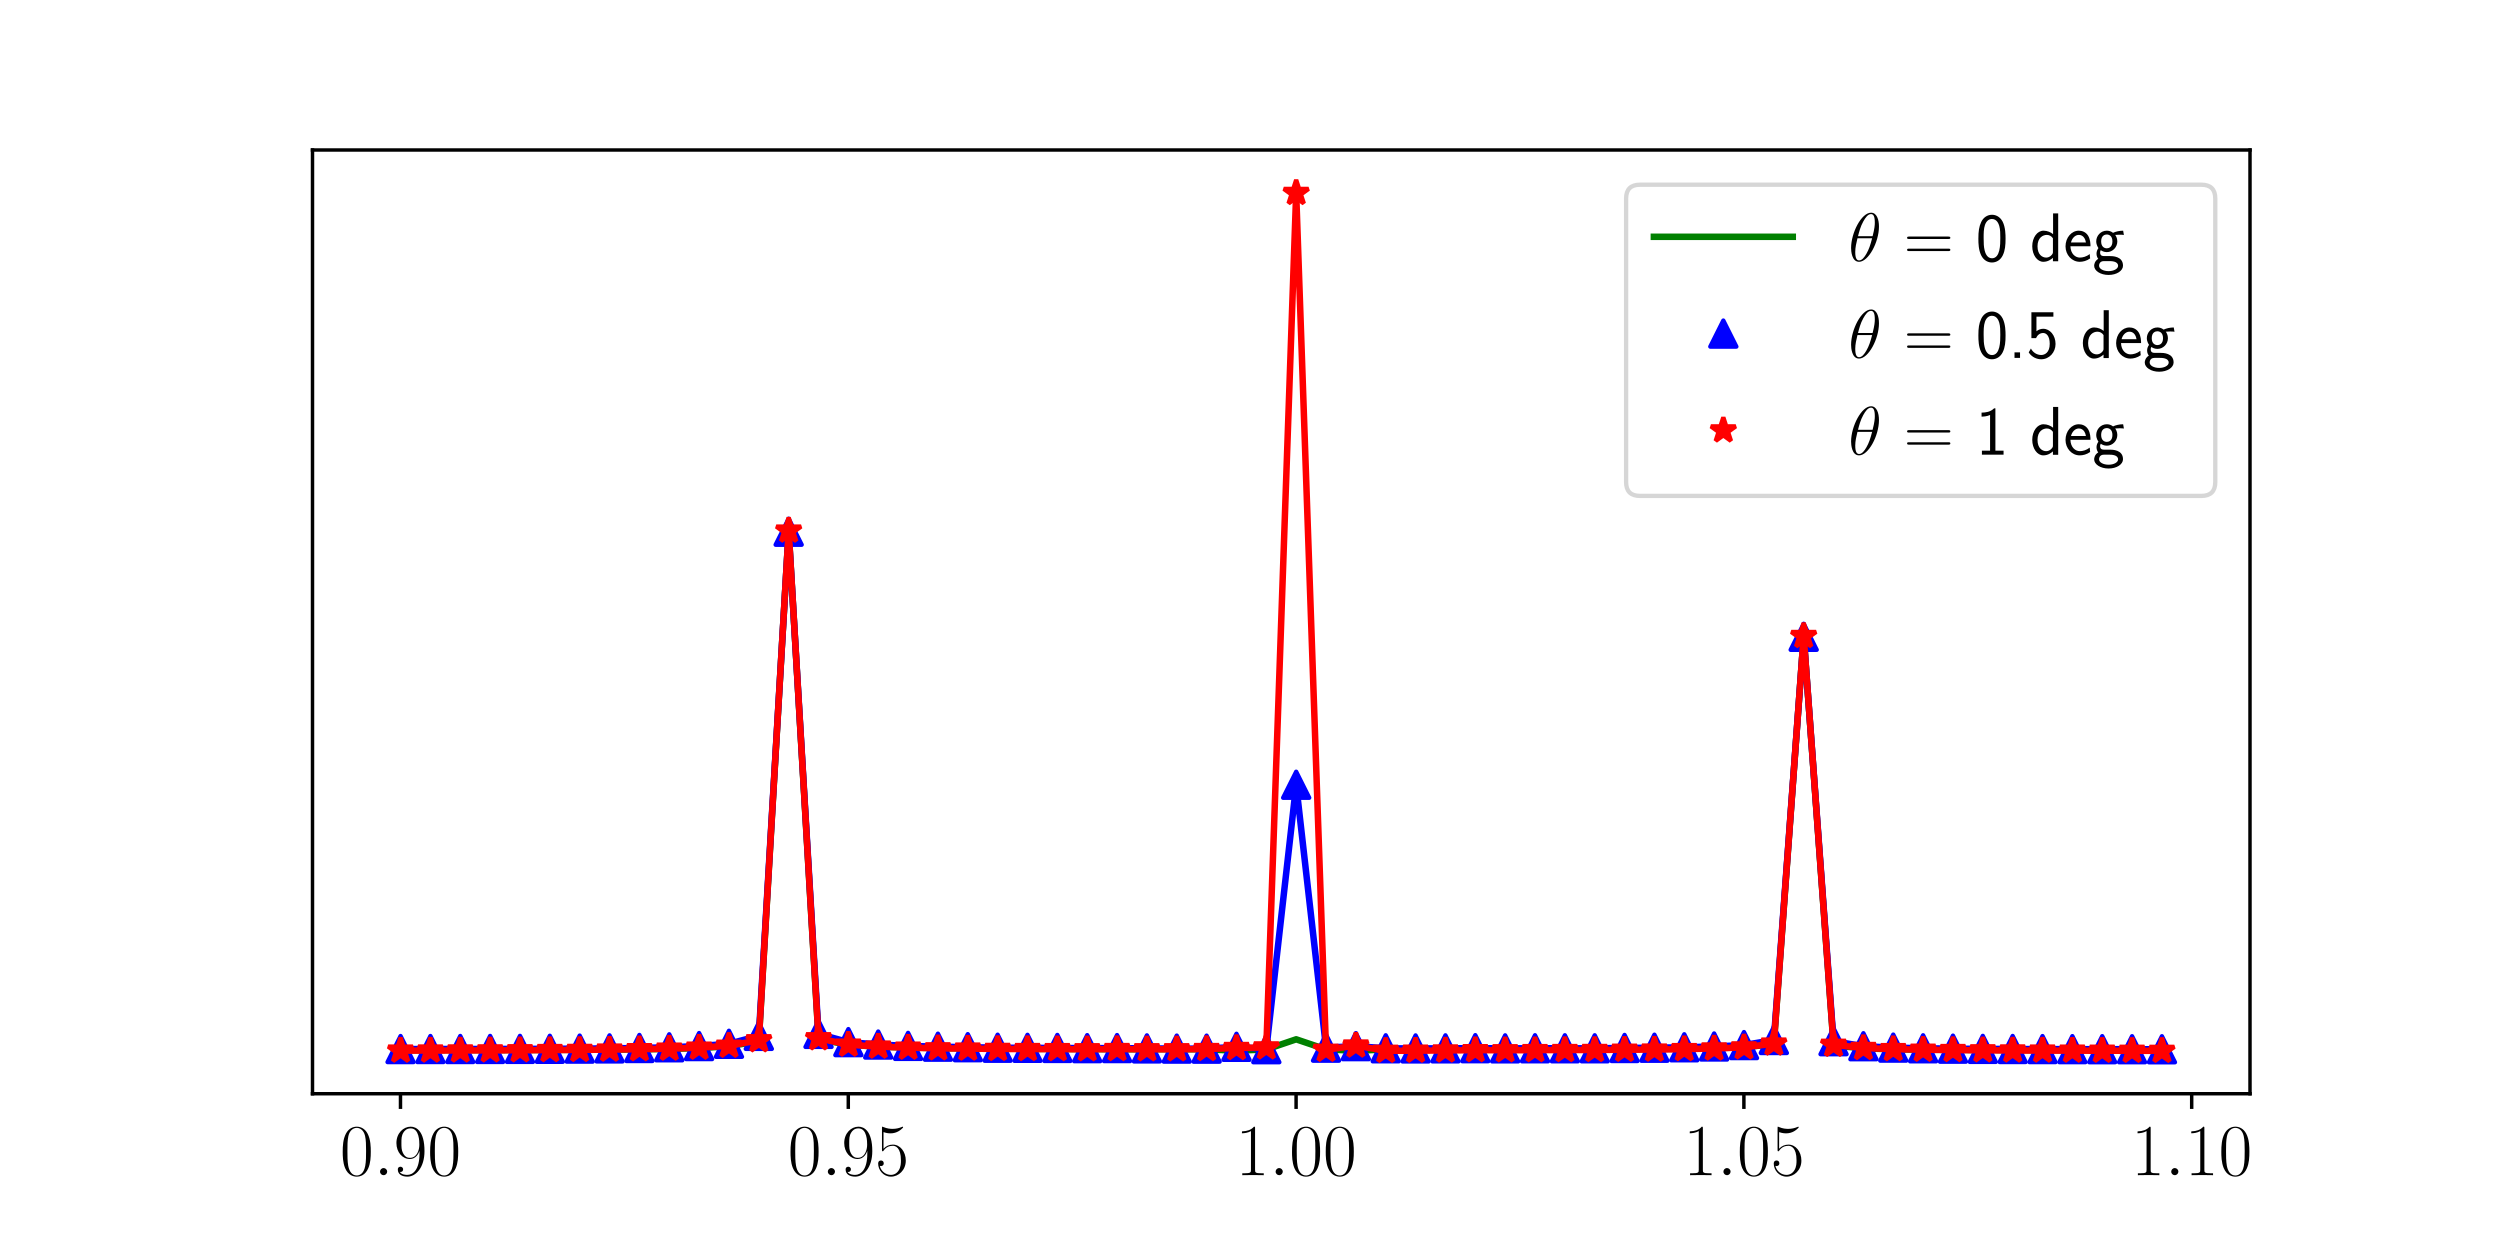 <?xml version="1.0" encoding="utf-8" standalone="no"?>
<!DOCTYPE svg PUBLIC "-//W3C//DTD SVG 1.1//EN"
  "http://www.w3.org/Graphics/SVG/1.1/DTD/svg11.dtd">
<!-- Created with matplotlib (https://matplotlib.org/) -->
<svg height="288pt" version="1.1" viewBox="0 0 576 288" width="576pt" xmlns="http://www.w3.org/2000/svg" xmlns:xlink="http://www.w3.org/1999/xlink">
 <defs>
  <style type="text/css">
*{stroke-linecap:butt;stroke-linejoin:round;}
  </style>
 </defs>
 <g id="figure_1">
  <g id="patch_1">
   <path d="M 0 288 
L 576 288 
L 576 0 
L 0 0 
z
" style="fill:#ffffff;"/>
  </g>
  <g id="axes_1">
   <g id="patch_2">
    <path d="M 72 252 
L 518.4 252 
L 518.4 34.56 
L 72 34.56 
z
" style="fill:#ffffff;"/>
   </g>
   <g id="matplotlib.axis_1">
    <g id="xtick_1">
     <g id="line2d_1">
      <defs>
       <path d="M 0 0 
L 0 3.5 
" id="m9fb7cd1250" style="stroke:#000000;stroke-width:0.8;"/>
      </defs>
      <g>
       <use style="stroke:#000000;stroke-width:0.8;" x="92.272" xlink:href="#m9fb7cd1250" y="252"/>
      </g>
     </g>
     <g id="text_1">
      <!-- $0.90$ -->
      <defs>
       <path d="M 42 31.844 
C 42 37.969 41.906 48.422 37.703 56.453 
C 34 63.484 28.094 66 22.906 66 
C 18.094 66 12 63.781 8.203 56.562 
C 4.203 49.016 3.797 39.672 3.797 31.844 
C 3.797 26.109 3.906 17.375 7 9.734 
C 11.297 -0.609 19 -2 22.906 -2 
C 27.5 -2 34.5 -0.109 38.594 9.438 
C 41.594 16.375 42 24.5 42 31.844 
z
M 22.906 -0.406 
C 16.5 -0.406 12.703 5.125 11.297 12.75 
C 10.203 18.688 10.203 27.328 10.203 32.953 
C 10.203 40.688 10.203 47.109 11.5 53.234 
C 13.406 61.781 19 64.391 22.906 64.391 
C 27 64.391 32.297 61.672 34.203 53.438 
C 35.5 47.719 35.594 40.984 35.594 32.953 
C 35.594 26.422 35.594 18.375 34.406 12.453 
C 32.297 1.5 26.406 -0.406 22.906 -0.406 
z
" id="CMR17-48"/>
       <path d="M 18.406 4.797 
C 18.406 7.688 16 9.688 13.594 9.688 
C 10.703 9.688 8.703 7.297 8.703 4.891 
C 8.703 2 11.094 0 13.5 0 
C 16.406 0 18.406 2.391 18.406 4.797 
z
" id="CMMI12-58"/>
       <path d="M 35.203 29.234 
C 35.203 7 26.094 0.391 18.594 0.391 
C 16.297 0.391 10.703 0.672 8.406 4.391 
C 11 4 12.906 5.391 12.906 7.891 
C 12.906 10.594 10.703 11.5 9.297 11.5 
C 8.406 11.5 5.703 11.094 5.703 7.688 
C 5.703 1.062 11.594 -2 18.797 -2 
C 30.297 -2 42 10.391 42 32.656 
C 42 60.266 30.797 66 23.203 66 
C 13.297 66 3.797 57.25 3.797 43.75 
C 3.797 31.25 11.906 22 22.094 22 
C 30.5 22 34.203 29.844 35.203 33.156 
z
M 22.297 23.594 
C 19.594 23.594 15.797 24.094 12.703 30.141 
C 10.594 34.078 10.594 38.703 10.594 43.641 
C 10.594 49.594 10.594 53.719 13.406 58.156 
C 14.797 60.266 17.406 63.688 23.203 63.688 
C 35 63.688 35 45.453 35 41.422 
C 35 34.266 31.797 23.594 22.297 23.594 
z
" id="CMR17-57"/>
      </defs>
      <g transform="translate(78.318 270.761)scale(0.17 -0.17)">
       <use transform="scale(0.996)" xlink:href="#CMR17-48"/>
       <use transform="translate(45.69 0)scale(0.996)" xlink:href="#CMMI12-58"/>
       <use transform="translate(72.788 0)scale(0.996)" xlink:href="#CMR17-57"/>
       <use transform="translate(118.478 0)scale(0.996)" xlink:href="#CMR17-48"/>
      </g>
     </g>
    </g>
    <g id="xtick_2">
     <g id="line2d_2">
      <g>
       <use style="stroke:#000000;stroke-width:0.8;" x="195.445" xlink:href="#m9fb7cd1250" y="252"/>
      </g>
     </g>
     <g id="text_2">
      <!-- $0.95$ -->
      <defs>
       <path d="M 11.406 58.594 
C 12.406 58.188 16.5 56.891 20.703 56.891 
C 30 56.891 35.094 61.891 38 64.688 
C 38 65.484 38 66 37.406 66 
C 37.297 66 37.094 66 36.297 65.594 
C 32.797 64.094 28.703 63 23.703 63 
C 20.703 63 16.203 63.359 11.297 65.484 
C 10.203 66 10 66 9.906 66 
C 9.406 66 9.297 65.891 9.297 63.906 
L 9.297 34.859 
C 9.297 33.016 9.297 32.5 10.297 32.5 
C 10.797 32.5 11 32.703 11.5 33.422 
C 14.703 38.047 19.094 40 24.094 40 
C 27.594 40 35.094 37.734 35.094 20.203 
C 35.094 16.984 35.094 11.188 32.094 6.594 
C 29.594 2.484 25.703 0.391 21.406 0.391 
C 14.797 0.391 8.094 4.984 6.297 12.688 
C 6.703 12.594 7.5 12.391 7.906 12.391 
C 9.203 12.391 11.703 13.094 11.703 16.188 
C 11.703 18.891 9.797 20 7.906 20 
C 5.594 20 4.094 18.594 4.094 15.797 
C 4.094 7.094 11 -2 21.594 -2 
C 31.906 -2 41.703 6.891 41.703 19.797 
C 41.703 32.094 33.906 41.594 24.203 41.594 
C 19.094 41.594 14.797 39.688 11.406 36 
z
" id="CMR17-53"/>
      </defs>
      <g transform="translate(181.491 270.761)scale(0.17 -0.17)">
       <use transform="scale(0.996)" xlink:href="#CMR17-48"/>
       <use transform="translate(45.69 0)scale(0.996)" xlink:href="#CMMI12-58"/>
       <use transform="translate(72.788 0)scale(0.996)" xlink:href="#CMR17-57"/>
       <use transform="translate(118.478 0)scale(0.996)" xlink:href="#CMR17-53"/>
      </g>
     </g>
    </g>
    <g id="xtick_3">
     <g id="line2d_3">
      <g>
       <use style="stroke:#000000;stroke-width:0.8;" x="298.619" xlink:href="#m9fb7cd1250" y="252"/>
      </g>
     </g>
     <g id="text_3">
      <!-- $1.00$ -->
      <defs>
       <path d="M 26.594 63.797 
C 26.594 65.891 26.5 66 25.094 66 
C 21.203 61.359 15.297 59.891 9.703 59.688 
C 9.406 59.688 8.906 59.688 8.797 59.5 
C 8.703 59.297 8.703 59.094 8.703 57 
C 11.797 57 17 57.594 21 59.984 
L 21 7.297 
C 21 3.797 20.797 2.594 12.203 2.594 
L 9.203 2.594 
L 9.203 0 
C 14 0.094 19 0.188 23.797 0.188 
C 28.594 0.188 33.594 0.094 38.406 0 
L 38.406 2.594 
L 35.406 2.594 
C 26.797 2.594 26.594 3.688 26.594 7.297 
z
" id="CMR17-49"/>
      </defs>
      <g transform="translate(284.664 270.761)scale(0.17 -0.17)">
       <use transform="scale(0.996)" xlink:href="#CMR17-49"/>
       <use transform="translate(45.69 0)scale(0.996)" xlink:href="#CMMI12-58"/>
       <use transform="translate(72.788 0)scale(0.996)" xlink:href="#CMR17-48"/>
       <use transform="translate(118.478 0)scale(0.996)" xlink:href="#CMR17-48"/>
      </g>
     </g>
    </g>
    <g id="xtick_4">
     <g id="line2d_4">
      <g>
       <use style="stroke:#000000;stroke-width:0.8;" x="401.792" xlink:href="#m9fb7cd1250" y="252"/>
      </g>
     </g>
     <g id="text_4">
      <!-- $1.05$ -->
      <g transform="translate(387.837 270.761)scale(0.17 -0.17)">
       <use transform="scale(0.996)" xlink:href="#CMR17-49"/>
       <use transform="translate(45.69 0)scale(0.996)" xlink:href="#CMMI12-58"/>
       <use transform="translate(72.788 0)scale(0.996)" xlink:href="#CMR17-48"/>
       <use transform="translate(118.478 0)scale(0.996)" xlink:href="#CMR17-53"/>
      </g>
     </g>
    </g>
    <g id="xtick_5">
     <g id="line2d_5">
      <g>
       <use style="stroke:#000000;stroke-width:0.8;" x="504.965" xlink:href="#m9fb7cd1250" y="252"/>
      </g>
     </g>
     <g id="text_5">
      <!-- $1.10$ -->
      <g transform="translate(491.01 270.761)scale(0.17 -0.17)">
       <use transform="scale(0.996)" xlink:href="#CMR17-49"/>
       <use transform="translate(45.69 0)scale(0.996)" xlink:href="#CMMI12-58"/>
       <use transform="translate(72.788 0)scale(0.996)" xlink:href="#CMR17-49"/>
       <use transform="translate(118.478 0)scale(0.996)" xlink:href="#CMR17-48"/>
      </g>
     </g>
    </g>
   </g>
   <g id="line2d_6">
    <path clip-path="url(#p57c3a4117b)" d="M 92.291 241.948 
L 99.169 241.946 
L 106.047 241.943 
L 112.926 241.936 
L 119.804 241.926 
L 126.682 241.91 
L 133.561 241.884 
L 140.439 241.842 
L 147.317 241.778 
L 154.195 241.671 
L 161.074 241.478 
L 167.952 241.06 
L 174.83 239.868 
L 181.708 122.341 
L 188.587 239.421 
L 195.465 240.715 
L 202.343 241.153 
L 209.222 241.36 
L 216.1 241.486 
L 222.978 241.56 
L 229.856 241.611 
L 236.735 241.658 
L 243.613 241.688 
L 250.491 241.714 
L 257.369 241.749 
L 264.248 241.748 
L 271.126 241.727 
L 278.004 241.776 
L 284.883 242.073 
L 291.761 241.79 
L 298.639 239.457 
L 305.517 241.782 
L 312.396 242.092 
L 319.274 241.797 
L 326.152 241.762 
L 333.031 241.795 
L 339.909 241.808 
L 346.787 241.788 
L 353.665 241.778 
L 360.544 241.768 
L 367.422 241.746 
L 374.3 241.726 
L 381.178 241.694 
L 388.057 241.63 
L 394.935 241.522 
L 401.813 241.283 
L 408.692 240.564 
L 415.57 146.625 
L 422.448 240.876 
L 429.326 241.538 
L 436.205 241.761 
L 443.083 241.853 
L 449.961 241.897 
L 456.839 241.922 
L 463.718 241.936 
L 470.596 241.944 
L 477.474 241.949 
L 484.353 241.953 
L 491.231 241.955 
L 498.109 241.957 
" style="fill:none;stroke:#008000;stroke-linecap:square;stroke-width:1.5;"/>
   </g>
   <g id="line2d_7">
    <path clip-path="url(#p57c3a4117b)" d="M 92.291 241.702 
L 99.169 241.697 
L 106.047 241.69 
L 112.926 241.676 
L 119.804 241.663 
L 126.682 241.641 
L 133.561 241.598 
L 140.439 241.547 
L 147.317 241.456 
L 154.195 241.298 
L 161.074 241.013 
L 167.952 240.488 
L 174.83 238.665 
L 181.708 122.506 
L 188.587 238.211 
L 195.465 240.106 
L 202.343 240.663 
L 209.222 240.976 
L 216.1 241.16 
L 222.978 241.272 
L 229.856 241.393 
L 236.735 241.421 
L 243.613 241.447 
L 250.491 241.497 
L 257.369 241.479 
L 264.248 241.55 
L 271.126 241.601 
L 278.004 241.612 
L 284.883 241.183 
L 291.761 241.736 
L 298.639 180.804 
L 305.517 241.378 
L 312.396 241.033 
L 319.274 241.529 
L 326.152 241.56 
L 333.031 241.541 
L 339.909 241.501 
L 346.787 241.544 
L 353.665 241.521 
L 360.544 241.524 
L 367.422 241.529 
L 374.3 241.454 
L 381.178 241.397 
L 388.057 241.296 
L 394.935 241.111 
L 401.813 240.789 
L 408.692 239.616 
L 415.57 146.718 
L 422.448 239.889 
L 429.326 241.052 
L 436.205 241.369 
L 443.083 241.525 
L 449.961 241.612 
L 456.839 241.662 
L 463.718 241.686 
L 470.596 241.712 
L 477.474 241.724 
L 484.353 241.732 
L 491.231 241.742 
L 498.109 241.747 
" style="fill:none;stroke:#0000ff;stroke-linecap:square;stroke-width:1.5;"/>
   </g>
   <g id="line2d_8">
    <defs>
     <path d="M 0 -3 
L -3 3 
L 3 3 
z
" id="mdd79e23e46" style="stroke:#0000ff;stroke-linejoin:miter;"/>
    </defs>
    <g clip-path="url(#p57c3a4117b)">
     <use style="fill:#0000ff;stroke:#0000ff;stroke-linejoin:miter;" x="92.291" xlink:href="#mdd79e23e46" y="241.702"/>
     <use style="fill:#0000ff;stroke:#0000ff;stroke-linejoin:miter;" x="99.169" xlink:href="#mdd79e23e46" y="241.697"/>
     <use style="fill:#0000ff;stroke:#0000ff;stroke-linejoin:miter;" x="106.047" xlink:href="#mdd79e23e46" y="241.69"/>
     <use style="fill:#0000ff;stroke:#0000ff;stroke-linejoin:miter;" x="112.926" xlink:href="#mdd79e23e46" y="241.676"/>
     <use style="fill:#0000ff;stroke:#0000ff;stroke-linejoin:miter;" x="119.804" xlink:href="#mdd79e23e46" y="241.663"/>
     <use style="fill:#0000ff;stroke:#0000ff;stroke-linejoin:miter;" x="126.682" xlink:href="#mdd79e23e46" y="241.641"/>
     <use style="fill:#0000ff;stroke:#0000ff;stroke-linejoin:miter;" x="133.561" xlink:href="#mdd79e23e46" y="241.598"/>
     <use style="fill:#0000ff;stroke:#0000ff;stroke-linejoin:miter;" x="140.439" xlink:href="#mdd79e23e46" y="241.547"/>
     <use style="fill:#0000ff;stroke:#0000ff;stroke-linejoin:miter;" x="147.317" xlink:href="#mdd79e23e46" y="241.456"/>
     <use style="fill:#0000ff;stroke:#0000ff;stroke-linejoin:miter;" x="154.195" xlink:href="#mdd79e23e46" y="241.298"/>
     <use style="fill:#0000ff;stroke:#0000ff;stroke-linejoin:miter;" x="161.074" xlink:href="#mdd79e23e46" y="241.013"/>
     <use style="fill:#0000ff;stroke:#0000ff;stroke-linejoin:miter;" x="167.952" xlink:href="#mdd79e23e46" y="240.488"/>
     <use style="fill:#0000ff;stroke:#0000ff;stroke-linejoin:miter;" x="174.83" xlink:href="#mdd79e23e46" y="238.665"/>
     <use style="fill:#0000ff;stroke:#0000ff;stroke-linejoin:miter;" x="181.708" xlink:href="#mdd79e23e46" y="122.506"/>
     <use style="fill:#0000ff;stroke:#0000ff;stroke-linejoin:miter;" x="188.587" xlink:href="#mdd79e23e46" y="238.211"/>
     <use style="fill:#0000ff;stroke:#0000ff;stroke-linejoin:miter;" x="195.465" xlink:href="#mdd79e23e46" y="240.106"/>
     <use style="fill:#0000ff;stroke:#0000ff;stroke-linejoin:miter;" x="202.343" xlink:href="#mdd79e23e46" y="240.663"/>
     <use style="fill:#0000ff;stroke:#0000ff;stroke-linejoin:miter;" x="209.222" xlink:href="#mdd79e23e46" y="240.976"/>
     <use style="fill:#0000ff;stroke:#0000ff;stroke-linejoin:miter;" x="216.1" xlink:href="#mdd79e23e46" y="241.16"/>
     <use style="fill:#0000ff;stroke:#0000ff;stroke-linejoin:miter;" x="222.978" xlink:href="#mdd79e23e46" y="241.272"/>
     <use style="fill:#0000ff;stroke:#0000ff;stroke-linejoin:miter;" x="229.856" xlink:href="#mdd79e23e46" y="241.393"/>
     <use style="fill:#0000ff;stroke:#0000ff;stroke-linejoin:miter;" x="236.735" xlink:href="#mdd79e23e46" y="241.421"/>
     <use style="fill:#0000ff;stroke:#0000ff;stroke-linejoin:miter;" x="243.613" xlink:href="#mdd79e23e46" y="241.447"/>
     <use style="fill:#0000ff;stroke:#0000ff;stroke-linejoin:miter;" x="250.491" xlink:href="#mdd79e23e46" y="241.497"/>
     <use style="fill:#0000ff;stroke:#0000ff;stroke-linejoin:miter;" x="257.369" xlink:href="#mdd79e23e46" y="241.479"/>
     <use style="fill:#0000ff;stroke:#0000ff;stroke-linejoin:miter;" x="264.248" xlink:href="#mdd79e23e46" y="241.55"/>
     <use style="fill:#0000ff;stroke:#0000ff;stroke-linejoin:miter;" x="271.126" xlink:href="#mdd79e23e46" y="241.601"/>
     <use style="fill:#0000ff;stroke:#0000ff;stroke-linejoin:miter;" x="278.004" xlink:href="#mdd79e23e46" y="241.612"/>
     <use style="fill:#0000ff;stroke:#0000ff;stroke-linejoin:miter;" x="284.883" xlink:href="#mdd79e23e46" y="241.183"/>
     <use style="fill:#0000ff;stroke:#0000ff;stroke-linejoin:miter;" x="291.761" xlink:href="#mdd79e23e46" y="241.736"/>
     <use style="fill:#0000ff;stroke:#0000ff;stroke-linejoin:miter;" x="298.639" xlink:href="#mdd79e23e46" y="180.804"/>
     <use style="fill:#0000ff;stroke:#0000ff;stroke-linejoin:miter;" x="305.517" xlink:href="#mdd79e23e46" y="241.378"/>
     <use style="fill:#0000ff;stroke:#0000ff;stroke-linejoin:miter;" x="312.396" xlink:href="#mdd79e23e46" y="241.033"/>
     <use style="fill:#0000ff;stroke:#0000ff;stroke-linejoin:miter;" x="319.274" xlink:href="#mdd79e23e46" y="241.529"/>
     <use style="fill:#0000ff;stroke:#0000ff;stroke-linejoin:miter;" x="326.152" xlink:href="#mdd79e23e46" y="241.56"/>
     <use style="fill:#0000ff;stroke:#0000ff;stroke-linejoin:miter;" x="333.031" xlink:href="#mdd79e23e46" y="241.541"/>
     <use style="fill:#0000ff;stroke:#0000ff;stroke-linejoin:miter;" x="339.909" xlink:href="#mdd79e23e46" y="241.501"/>
     <use style="fill:#0000ff;stroke:#0000ff;stroke-linejoin:miter;" x="346.787" xlink:href="#mdd79e23e46" y="241.544"/>
     <use style="fill:#0000ff;stroke:#0000ff;stroke-linejoin:miter;" x="353.665" xlink:href="#mdd79e23e46" y="241.521"/>
     <use style="fill:#0000ff;stroke:#0000ff;stroke-linejoin:miter;" x="360.544" xlink:href="#mdd79e23e46" y="241.524"/>
     <use style="fill:#0000ff;stroke:#0000ff;stroke-linejoin:miter;" x="367.422" xlink:href="#mdd79e23e46" y="241.529"/>
     <use style="fill:#0000ff;stroke:#0000ff;stroke-linejoin:miter;" x="374.3" xlink:href="#mdd79e23e46" y="241.454"/>
     <use style="fill:#0000ff;stroke:#0000ff;stroke-linejoin:miter;" x="381.178" xlink:href="#mdd79e23e46" y="241.397"/>
     <use style="fill:#0000ff;stroke:#0000ff;stroke-linejoin:miter;" x="388.057" xlink:href="#mdd79e23e46" y="241.296"/>
     <use style="fill:#0000ff;stroke:#0000ff;stroke-linejoin:miter;" x="394.935" xlink:href="#mdd79e23e46" y="241.111"/>
     <use style="fill:#0000ff;stroke:#0000ff;stroke-linejoin:miter;" x="401.813" xlink:href="#mdd79e23e46" y="240.789"/>
     <use style="fill:#0000ff;stroke:#0000ff;stroke-linejoin:miter;" x="408.692" xlink:href="#mdd79e23e46" y="239.616"/>
     <use style="fill:#0000ff;stroke:#0000ff;stroke-linejoin:miter;" x="415.57" xlink:href="#mdd79e23e46" y="146.718"/>
     <use style="fill:#0000ff;stroke:#0000ff;stroke-linejoin:miter;" x="422.448" xlink:href="#mdd79e23e46" y="239.889"/>
     <use style="fill:#0000ff;stroke:#0000ff;stroke-linejoin:miter;" x="429.326" xlink:href="#mdd79e23e46" y="241.052"/>
     <use style="fill:#0000ff;stroke:#0000ff;stroke-linejoin:miter;" x="436.205" xlink:href="#mdd79e23e46" y="241.369"/>
     <use style="fill:#0000ff;stroke:#0000ff;stroke-linejoin:miter;" x="443.083" xlink:href="#mdd79e23e46" y="241.525"/>
     <use style="fill:#0000ff;stroke:#0000ff;stroke-linejoin:miter;" x="449.961" xlink:href="#mdd79e23e46" y="241.612"/>
     <use style="fill:#0000ff;stroke:#0000ff;stroke-linejoin:miter;" x="456.839" xlink:href="#mdd79e23e46" y="241.662"/>
     <use style="fill:#0000ff;stroke:#0000ff;stroke-linejoin:miter;" x="463.718" xlink:href="#mdd79e23e46" y="241.686"/>
     <use style="fill:#0000ff;stroke:#0000ff;stroke-linejoin:miter;" x="470.596" xlink:href="#mdd79e23e46" y="241.712"/>
     <use style="fill:#0000ff;stroke:#0000ff;stroke-linejoin:miter;" x="477.474" xlink:href="#mdd79e23e46" y="241.724"/>
     <use style="fill:#0000ff;stroke:#0000ff;stroke-linejoin:miter;" x="484.353" xlink:href="#mdd79e23e46" y="241.732"/>
     <use style="fill:#0000ff;stroke:#0000ff;stroke-linejoin:miter;" x="491.231" xlink:href="#mdd79e23e46" y="241.742"/>
     <use style="fill:#0000ff;stroke:#0000ff;stroke-linejoin:miter;" x="498.109" xlink:href="#mdd79e23e46" y="241.747"/>
    </g>
   </g>
   <g id="line2d_9">
    <path clip-path="url(#p57c3a4117b)" d="M 92.291 242.063 
L 99.169 242.048 
L 106.047 242.028 
L 112.926 242.006 
L 119.804 241.978 
L 126.682 241.941 
L 133.561 241.899 
L 140.439 241.833 
L 147.317 241.738 
L 154.195 241.611 
L 161.074 241.384 
L 167.952 240.943 
L 174.83 239.675 
L 181.708 122.245 
L 188.587 239.22 
L 195.465 240.694 
L 202.343 241.138 
L 209.222 241.381 
L 216.1 241.533 
L 222.978 241.601 
L 229.856 241.675 
L 236.735 241.7 
L 243.613 241.72 
L 250.491 241.745 
L 257.369 241.709 
L 264.248 241.75 
L 271.126 241.754 
L 278.004 241.697 
L 284.883 241.462 
L 291.761 241.325 
L 298.639 44.444 
L 305.517 241.866 
L 312.396 240.894 
L 319.274 242.106 
L 326.152 242.078 
L 333.031 242.027 
L 339.909 241.961 
L 346.787 241.98 
L 353.665 241.95 
L 360.544 241.931 
L 367.422 241.913 
L 374.3 241.859 
L 381.178 241.82 
L 388.057 241.722 
L 394.935 241.572 
L 401.813 241.315 
L 408.692 240.44 
L 415.57 146.527 
L 422.448 240.719 
L 429.326 241.462 
L 436.205 241.723 
L 443.083 241.858 
L 449.961 241.933 
L 456.839 241.99 
L 463.718 242.029 
L 470.596 242.054 
L 477.474 242.075 
L 484.353 242.092 
L 491.231 242.105 
L 498.109 242.116 
" style="fill:none;stroke:#ff0000;stroke-linecap:square;stroke-width:1.5;"/>
   </g>
   <g id="line2d_10">
    <defs>
     <path d="M 0 -3 
L -0.674 -0.927 
L -2.853 -0.927 
L -1.09 0.354 
L -1.763 2.427 
L -0 1.146 
L 1.763 2.427 
L 1.09 0.354 
L 2.853 -0.927 
L 0.674 -0.927 
z
" id="m06cd1e212b" style="stroke:#ff0000;stroke-linejoin:bevel;"/>
    </defs>
    <g clip-path="url(#p57c3a4117b)">
     <use style="fill:#ff0000;stroke:#ff0000;stroke-linejoin:bevel;" x="92.291" xlink:href="#m06cd1e212b" y="242.063"/>
     <use style="fill:#ff0000;stroke:#ff0000;stroke-linejoin:bevel;" x="99.169" xlink:href="#m06cd1e212b" y="242.048"/>
     <use style="fill:#ff0000;stroke:#ff0000;stroke-linejoin:bevel;" x="106.047" xlink:href="#m06cd1e212b" y="242.028"/>
     <use style="fill:#ff0000;stroke:#ff0000;stroke-linejoin:bevel;" x="112.926" xlink:href="#m06cd1e212b" y="242.006"/>
     <use style="fill:#ff0000;stroke:#ff0000;stroke-linejoin:bevel;" x="119.804" xlink:href="#m06cd1e212b" y="241.978"/>
     <use style="fill:#ff0000;stroke:#ff0000;stroke-linejoin:bevel;" x="126.682" xlink:href="#m06cd1e212b" y="241.941"/>
     <use style="fill:#ff0000;stroke:#ff0000;stroke-linejoin:bevel;" x="133.561" xlink:href="#m06cd1e212b" y="241.899"/>
     <use style="fill:#ff0000;stroke:#ff0000;stroke-linejoin:bevel;" x="140.439" xlink:href="#m06cd1e212b" y="241.833"/>
     <use style="fill:#ff0000;stroke:#ff0000;stroke-linejoin:bevel;" x="147.317" xlink:href="#m06cd1e212b" y="241.738"/>
     <use style="fill:#ff0000;stroke:#ff0000;stroke-linejoin:bevel;" x="154.195" xlink:href="#m06cd1e212b" y="241.611"/>
     <use style="fill:#ff0000;stroke:#ff0000;stroke-linejoin:bevel;" x="161.074" xlink:href="#m06cd1e212b" y="241.384"/>
     <use style="fill:#ff0000;stroke:#ff0000;stroke-linejoin:bevel;" x="167.952" xlink:href="#m06cd1e212b" y="240.943"/>
     <use style="fill:#ff0000;stroke:#ff0000;stroke-linejoin:bevel;" x="174.83" xlink:href="#m06cd1e212b" y="239.675"/>
     <use style="fill:#ff0000;stroke:#ff0000;stroke-linejoin:bevel;" x="181.708" xlink:href="#m06cd1e212b" y="122.245"/>
     <use style="fill:#ff0000;stroke:#ff0000;stroke-linejoin:bevel;" x="188.587" xlink:href="#m06cd1e212b" y="239.22"/>
     <use style="fill:#ff0000;stroke:#ff0000;stroke-linejoin:bevel;" x="195.465" xlink:href="#m06cd1e212b" y="240.694"/>
     <use style="fill:#ff0000;stroke:#ff0000;stroke-linejoin:bevel;" x="202.343" xlink:href="#m06cd1e212b" y="241.138"/>
     <use style="fill:#ff0000;stroke:#ff0000;stroke-linejoin:bevel;" x="209.222" xlink:href="#m06cd1e212b" y="241.381"/>
     <use style="fill:#ff0000;stroke:#ff0000;stroke-linejoin:bevel;" x="216.1" xlink:href="#m06cd1e212b" y="241.533"/>
     <use style="fill:#ff0000;stroke:#ff0000;stroke-linejoin:bevel;" x="222.978" xlink:href="#m06cd1e212b" y="241.601"/>
     <use style="fill:#ff0000;stroke:#ff0000;stroke-linejoin:bevel;" x="229.856" xlink:href="#m06cd1e212b" y="241.675"/>
     <use style="fill:#ff0000;stroke:#ff0000;stroke-linejoin:bevel;" x="236.735" xlink:href="#m06cd1e212b" y="241.7"/>
     <use style="fill:#ff0000;stroke:#ff0000;stroke-linejoin:bevel;" x="243.613" xlink:href="#m06cd1e212b" y="241.72"/>
     <use style="fill:#ff0000;stroke:#ff0000;stroke-linejoin:bevel;" x="250.491" xlink:href="#m06cd1e212b" y="241.745"/>
     <use style="fill:#ff0000;stroke:#ff0000;stroke-linejoin:bevel;" x="257.369" xlink:href="#m06cd1e212b" y="241.709"/>
     <use style="fill:#ff0000;stroke:#ff0000;stroke-linejoin:bevel;" x="264.248" xlink:href="#m06cd1e212b" y="241.75"/>
     <use style="fill:#ff0000;stroke:#ff0000;stroke-linejoin:bevel;" x="271.126" xlink:href="#m06cd1e212b" y="241.754"/>
     <use style="fill:#ff0000;stroke:#ff0000;stroke-linejoin:bevel;" x="278.004" xlink:href="#m06cd1e212b" y="241.697"/>
     <use style="fill:#ff0000;stroke:#ff0000;stroke-linejoin:bevel;" x="284.883" xlink:href="#m06cd1e212b" y="241.462"/>
     <use style="fill:#ff0000;stroke:#ff0000;stroke-linejoin:bevel;" x="291.761" xlink:href="#m06cd1e212b" y="241.325"/>
     <use style="fill:#ff0000;stroke:#ff0000;stroke-linejoin:bevel;" x="298.639" xlink:href="#m06cd1e212b" y="44.444"/>
     <use style="fill:#ff0000;stroke:#ff0000;stroke-linejoin:bevel;" x="305.517" xlink:href="#m06cd1e212b" y="241.866"/>
     <use style="fill:#ff0000;stroke:#ff0000;stroke-linejoin:bevel;" x="312.396" xlink:href="#m06cd1e212b" y="240.894"/>
     <use style="fill:#ff0000;stroke:#ff0000;stroke-linejoin:bevel;" x="319.274" xlink:href="#m06cd1e212b" y="242.106"/>
     <use style="fill:#ff0000;stroke:#ff0000;stroke-linejoin:bevel;" x="326.152" xlink:href="#m06cd1e212b" y="242.078"/>
     <use style="fill:#ff0000;stroke:#ff0000;stroke-linejoin:bevel;" x="333.031" xlink:href="#m06cd1e212b" y="242.027"/>
     <use style="fill:#ff0000;stroke:#ff0000;stroke-linejoin:bevel;" x="339.909" xlink:href="#m06cd1e212b" y="241.961"/>
     <use style="fill:#ff0000;stroke:#ff0000;stroke-linejoin:bevel;" x="346.787" xlink:href="#m06cd1e212b" y="241.98"/>
     <use style="fill:#ff0000;stroke:#ff0000;stroke-linejoin:bevel;" x="353.665" xlink:href="#m06cd1e212b" y="241.95"/>
     <use style="fill:#ff0000;stroke:#ff0000;stroke-linejoin:bevel;" x="360.544" xlink:href="#m06cd1e212b" y="241.931"/>
     <use style="fill:#ff0000;stroke:#ff0000;stroke-linejoin:bevel;" x="367.422" xlink:href="#m06cd1e212b" y="241.913"/>
     <use style="fill:#ff0000;stroke:#ff0000;stroke-linejoin:bevel;" x="374.3" xlink:href="#m06cd1e212b" y="241.859"/>
     <use style="fill:#ff0000;stroke:#ff0000;stroke-linejoin:bevel;" x="381.178" xlink:href="#m06cd1e212b" y="241.82"/>
     <use style="fill:#ff0000;stroke:#ff0000;stroke-linejoin:bevel;" x="388.057" xlink:href="#m06cd1e212b" y="241.722"/>
     <use style="fill:#ff0000;stroke:#ff0000;stroke-linejoin:bevel;" x="394.935" xlink:href="#m06cd1e212b" y="241.572"/>
     <use style="fill:#ff0000;stroke:#ff0000;stroke-linejoin:bevel;" x="401.813" xlink:href="#m06cd1e212b" y="241.315"/>
     <use style="fill:#ff0000;stroke:#ff0000;stroke-linejoin:bevel;" x="408.692" xlink:href="#m06cd1e212b" y="240.44"/>
     <use style="fill:#ff0000;stroke:#ff0000;stroke-linejoin:bevel;" x="415.57" xlink:href="#m06cd1e212b" y="146.527"/>
     <use style="fill:#ff0000;stroke:#ff0000;stroke-linejoin:bevel;" x="422.448" xlink:href="#m06cd1e212b" y="240.719"/>
     <use style="fill:#ff0000;stroke:#ff0000;stroke-linejoin:bevel;" x="429.326" xlink:href="#m06cd1e212b" y="241.462"/>
     <use style="fill:#ff0000;stroke:#ff0000;stroke-linejoin:bevel;" x="436.205" xlink:href="#m06cd1e212b" y="241.723"/>
     <use style="fill:#ff0000;stroke:#ff0000;stroke-linejoin:bevel;" x="443.083" xlink:href="#m06cd1e212b" y="241.858"/>
     <use style="fill:#ff0000;stroke:#ff0000;stroke-linejoin:bevel;" x="449.961" xlink:href="#m06cd1e212b" y="241.933"/>
     <use style="fill:#ff0000;stroke:#ff0000;stroke-linejoin:bevel;" x="456.839" xlink:href="#m06cd1e212b" y="241.99"/>
     <use style="fill:#ff0000;stroke:#ff0000;stroke-linejoin:bevel;" x="463.718" xlink:href="#m06cd1e212b" y="242.029"/>
     <use style="fill:#ff0000;stroke:#ff0000;stroke-linejoin:bevel;" x="470.596" xlink:href="#m06cd1e212b" y="242.054"/>
     <use style="fill:#ff0000;stroke:#ff0000;stroke-linejoin:bevel;" x="477.474" xlink:href="#m06cd1e212b" y="242.075"/>
     <use style="fill:#ff0000;stroke:#ff0000;stroke-linejoin:bevel;" x="484.353" xlink:href="#m06cd1e212b" y="242.092"/>
     <use style="fill:#ff0000;stroke:#ff0000;stroke-linejoin:bevel;" x="491.231" xlink:href="#m06cd1e212b" y="242.105"/>
     <use style="fill:#ff0000;stroke:#ff0000;stroke-linejoin:bevel;" x="498.109" xlink:href="#m06cd1e212b" y="242.116"/>
    </g>
   </g>
   <g id="patch_3">
    <path d="M 72 252 
L 72 34.56 
" style="fill:none;stroke:#000000;stroke-linecap:square;stroke-linejoin:miter;stroke-width:0.8;"/>
   </g>
   <g id="patch_4">
    <path d="M 518.4 252 
L 518.4 34.56 
" style="fill:none;stroke:#000000;stroke-linecap:square;stroke-linejoin:miter;stroke-width:0.8;"/>
   </g>
   <g id="patch_5">
    <path d="M 72 252 
L 518.4 252 
" style="fill:none;stroke:#000000;stroke-linecap:square;stroke-linejoin:miter;stroke-width:0.8;"/>
   </g>
   <g id="patch_6">
    <path d="M 72 34.56 
L 518.4 34.56 
" style="fill:none;stroke:#000000;stroke-linecap:square;stroke-linejoin:miter;stroke-width:0.8;"/>
   </g>
   <g id="legend_1">
    <g id="patch_7">
     <path d="M 377.854 114.258 
L 507.2 114.258 
Q 510.4 114.258 510.4 111.058 
L 510.4 45.76 
Q 510.4 42.56 507.2 42.56 
L 377.854 42.56 
Q 374.654 42.56 374.654 45.76 
L 374.654 111.058 
Q 374.654 114.258 377.854 114.258 
z
" style="fill:#ffffff;opacity:0.8;stroke:#cccccc;stroke-linejoin:miter;"/>
    </g>
    <g id="line2d_11">
     <path d="M 381.054 54.56 
L 413.054 54.56 
" style="fill:none;stroke:#008000;stroke-linecap:square;stroke-width:1.5;"/>
    </g>
    <g id="line2d_12"/>
    <g id="text_6">
     <!-- $\theta$ = 0 deg -->
     <defs>
      <path d="M 44.297 50 
C 44.297 60.141 41.094 70 32.906 70 
C 18.906 70 4 40.859 4 18.984 
C 4 14.406 5 -1 15.5 -1 
C 29.094 -1 44.297 27.422 44.297 50 
z
M 14 36 
C 15.5 41.859 17.594 50.203 21.594 57.266 
C 24.906 63.219 28.406 67.984 32.797 67.984 
C 36.094 67.984 38.297 65.203 38.297 55.672 
C 38.297 52.094 38 47.125 35.094 36 
z
M 34.406 33 
C 31.906 23.25 29.797 17 26.203 10.734 
C 23.297 5.656 19.797 1 15.594 1 
C 12.5 1 10 3.375 10 13.219 
C 10 19.672 11.594 26.438 13.203 33 
z
" id="CMMI12-18"/>
      <path d="M 64.797 32 
C 66.297 32 67.797 32 67.797 33.688 
C 67.797 35.5 66.094 35.5 64.406 35.5 
L 8.594 35.5 
C 6.906 35.5 5.203 35.5 5.203 33.688 
C 5.203 32 6.703 32 8.203 32 
z
M 64.406 14.484 
C 66.094 14.484 67.797 14.484 67.797 16.297 
C 67.797 18 66.297 18 64.797 18 
L 8.203 18 
C 6.703 18 5.203 18 5.203 16.297 
C 5.203 14.484 6.906 14.484 8.594 14.484 
z
" id="CMSS17-61"/>
      <path d="M 43.094 32.391 
C 43.094 38.109 43 48.75 38.906 56.984 
C 34.797 64.891 28.203 67 23.5 67 
C 16.703 67 10.906 62.984 7.906 56.578 
C 4.703 49.859 3.797 42.938 3.797 32.391 
C 3.797 25.172 4.094 16.344 7.703 8.609 
C 11.797 0.094 18.703 -2 23.406 -2 
C 29.594 -2 35.594 1.297 39 8.203 
C 42.5 15.438 43.094 23.359 43.094 32.391 
z
M 23.406 4.094 
C 15.797 4.094 13.5 12.828 12.797 15.734 
C 11.594 20.75 11.406 25.562 11.406 33.5 
C 11.406 39.719 11.406 46.75 13.297 52.266 
C 15.594 58.688 19.594 60.891 23.406 60.891 
C 30.797 60.891 33.203 53.469 34 50.859 
C 35.5 45.547 35.5 39.312 35.5 33.5 
C 35.5 24.156 35.5 4.094 23.406 4.094 
z
" id="CMSS17-48"/>
      <path d="M 40.797 69 
L 33.406 69 
L 33.406 38.984 
C 30.297 41.594 25.203 44 19.594 44 
C 10.5 44 3.297 34.047 3.297 21.484 
C 3.297 8.938 10.406 -1 19.297 -1 
C 26.203 -1 30.797 2.688 33.203 4.797 
L 33.203 -0.203 
L 40.797 -0.203 
z
M 33.203 13.297 
C 33.203 11.875 33.203 10.359 30.094 7.625 
C 28.094 5.906 25.703 5.094 23.406 5.094 
C 18 5.094 10.906 9.141 10.906 21.391 
C 10.906 34.141 18.906 37.891 24.406 37.891 
C 28.094 37.891 31.094 36.062 33.203 33.031 
z
" id="CMSS17-100"/>
      <path d="M 39.094 21.484 
C 39.094 24.797 38.906 31.266 35.703 36.672 
C 32.203 42.391 26.5 44 22.203 44 
C 11.797 44 3 34.125 3 21.297 
C 3 9.047 12.094 -1 23.594 -1 
C 28.094 -1 33.594 0.297 38.594 3.891 
C 38.594 4.297 38.406 6.469 38.297 6.578 
C 38.297 6.766 38 9.828 38 10.234 
C 33.203 6.375 27.703 5.094 23.703 5.094 
C 17.297 5.094 10.406 10.422 10.094 21.484 
z
M 10.906 27 
C 12.203 32.594 16.594 37.891 22.203 37.891 
C 23.703 37.891 30.703 37.688 32.5 27 
z
" id="CMSS17-101"/>
      <path d="M 44.5 44 
C 38.797 43.891 33.906 42.797 29.906 40.891 
C 26.594 43.484 23.203 44 20.906 44 
C 12.203 44 5.594 36.812 5.594 28.5 
C 5.594 23.141 8.594 19.094 8.797 18.891 
C 7 16.391 6 13.688 6 10.688 
C 6 7.188 7.406 4.688 8.5 3.297 
C 3.297 0.094 2.594 -4.812 2.594 -6.703 
C 2.594 -14 11.703 -20 23.406 -20 
C 35.203 -20 44.297 -14 44.297 -6.609 
C 44.297 7.188 29 7.297 24.797 7.297 
L 16.703 7.297 
C 15.203 7.297 11.203 7.297 11.203 12.391 
C 11.203 14.391 12.094 15.688 12.203 15.797 
C 13.703 14.688 16.797 13 20.906 13 
C 29.203 13 36.094 19.984 36.094 28.5 
C 36.094 33.25 33.906 36.703 33 37.891 
L 33.297 37.891 
C 33.594 37.891 37.797 38.188 39.297 38.188 
C 42.5 38.188 42.797 38.094 45.594 37.797 
z
M 20.906 18.5 
C 17.5 18.5 12.703 20.578 12.703 28.5 
C 12.703 37.109 18.203 38.484 20.797 38.484 
C 24.203 38.484 29 36.406 29 28.5 
C 29 19.875 23.5 18.5 20.906 18.5 
z
M 24.703 0 
C 27.094 0 37.203 0 37.203 -6.812 
C 37.203 -11.109 31 -14.5 23.5 -14.5 
C 15.906 -14.5 9.703 -11.203 9.703 -6.703 
C 9.703 -6.203 9.703 0 16.594 0 
z
" id="CMSS17-103"/>
     </defs>
     <g transform="translate(425.854 60.16)scale(0.16 -0.16)">
      <use transform="scale(0.996)" xlink:href="#CMMI12-18"/>
      <use transform="translate(79.399 0)scale(0.996)" xlink:href="#CMSS17-61"/>
      <use transform="translate(183.496 0)scale(0.996)" xlink:href="#CMSS17-48"/>
      <use transform="translate(261.568 0)scale(0.996)" xlink:href="#CMSS17-100"/>
      <use transform="translate(309.773 0)scale(0.996)" xlink:href="#CMSS17-101"/>
      <use transform="translate(351.412 0)scale(0.996)" xlink:href="#CMSS17-103"/>
     </g>
    </g>
    <g id="line2d_13"/>
    <g id="line2d_14">
     <g>
      <use style="fill:#0000ff;stroke:#0000ff;stroke-linejoin:miter;" x="397.054" xlink:href="#mdd79e23e46" y="76.859"/>
     </g>
    </g>
    <g id="text_7">
     <!-- $\theta$ = 0.5 deg -->
     <defs>
      <path d="M 17 8 
L 9 8 
L 9 0 
L 17 0 
z
" id="CMSS17-46"/>
      <path d="M 14.594 59.594 
L 39.094 59.594 
L 39.094 66 
L 7.297 66 
L 7.297 28.594 
L 14 28.594 
C 15.797 32.859 19.5 36 24.297 36 
C 28.797 36 33.797 31.938 33.797 20.297 
C 33.797 7.844 26.703 4.188 21.5 4.188 
C 15.094 4.188 9.203 8.141 6.594 13.609 
L 3.406 7.938 
C 8 0.797 15.5 -2 21.5 -2 
C 33.094 -2 42.203 7.938 42.203 20.094 
C 42.203 32.547 34.094 42.094 24.406 42.094 
C 20.906 42.094 17.5 40.891 14.594 38.5 
z
" id="CMSS17-53"/>
     </defs>
     <g transform="translate(425.854 82.459)scale(0.16 -0.16)">
      <use transform="scale(0.996)" xlink:href="#CMMI12-18"/>
      <use transform="translate(79.399 0)scale(0.996)" xlink:href="#CMSS17-61"/>
      <use transform="translate(183.496 0)scale(0.996)" xlink:href="#CMSS17-48"/>
      <use transform="translate(230.339 0)scale(0.996)" xlink:href="#CMSS17-46"/>
      <use transform="translate(256.363 0)scale(0.996)" xlink:href="#CMSS17-53"/>
      <use transform="translate(334.436 0)scale(0.996)" xlink:href="#CMSS17-100"/>
      <use transform="translate(382.641 0)scale(0.996)" xlink:href="#CMSS17-101"/>
      <use transform="translate(424.28 0)scale(0.996)" xlink:href="#CMSS17-103"/>
     </g>
    </g>
    <g id="line2d_15"/>
    <g id="line2d_16">
     <g>
      <use style="fill:#ff0000;stroke:#ff0000;stroke-linejoin:bevel;" x="397.054" xlink:href="#m06cd1e212b" y="99.159"/>
     </g>
    </g>
    <g id="text_8">
     <!-- $\theta$ = 1 deg -->
     <defs>
      <path d="M 28.406 67 
L 26.5 67 
C 21.094 61.703 14.797 60.969 8.406 60.797 
L 8.406 55 
C 11.297 55.094 16 55.297 20.703 57.391 
L 20.703 5.797 
L 8.906 5.797 
L 8.906 0 
L 40.203 0 
L 40.203 5.797 
L 28.406 5.797 
z
" id="CMSS17-49"/>
     </defs>
     <g transform="translate(425.854 104.759)scale(0.16 -0.16)">
      <use transform="scale(0.996)" xlink:href="#CMMI12-18"/>
      <use transform="translate(79.399 0)scale(0.996)" xlink:href="#CMSS17-61"/>
      <use transform="translate(183.496 0)scale(0.996)" xlink:href="#CMSS17-49"/>
      <use transform="translate(261.568 0)scale(0.996)" xlink:href="#CMSS17-100"/>
      <use transform="translate(309.773 0)scale(0.996)" xlink:href="#CMSS17-101"/>
      <use transform="translate(351.412 0)scale(0.996)" xlink:href="#CMSS17-103"/>
     </g>
    </g>
   </g>
  </g>
 </g>
 <defs>
  <clipPath id="p57c3a4117b">
   <rect height="217.44" width="446.4" x="72" y="34.56"/>
  </clipPath>
 </defs>
</svg>
